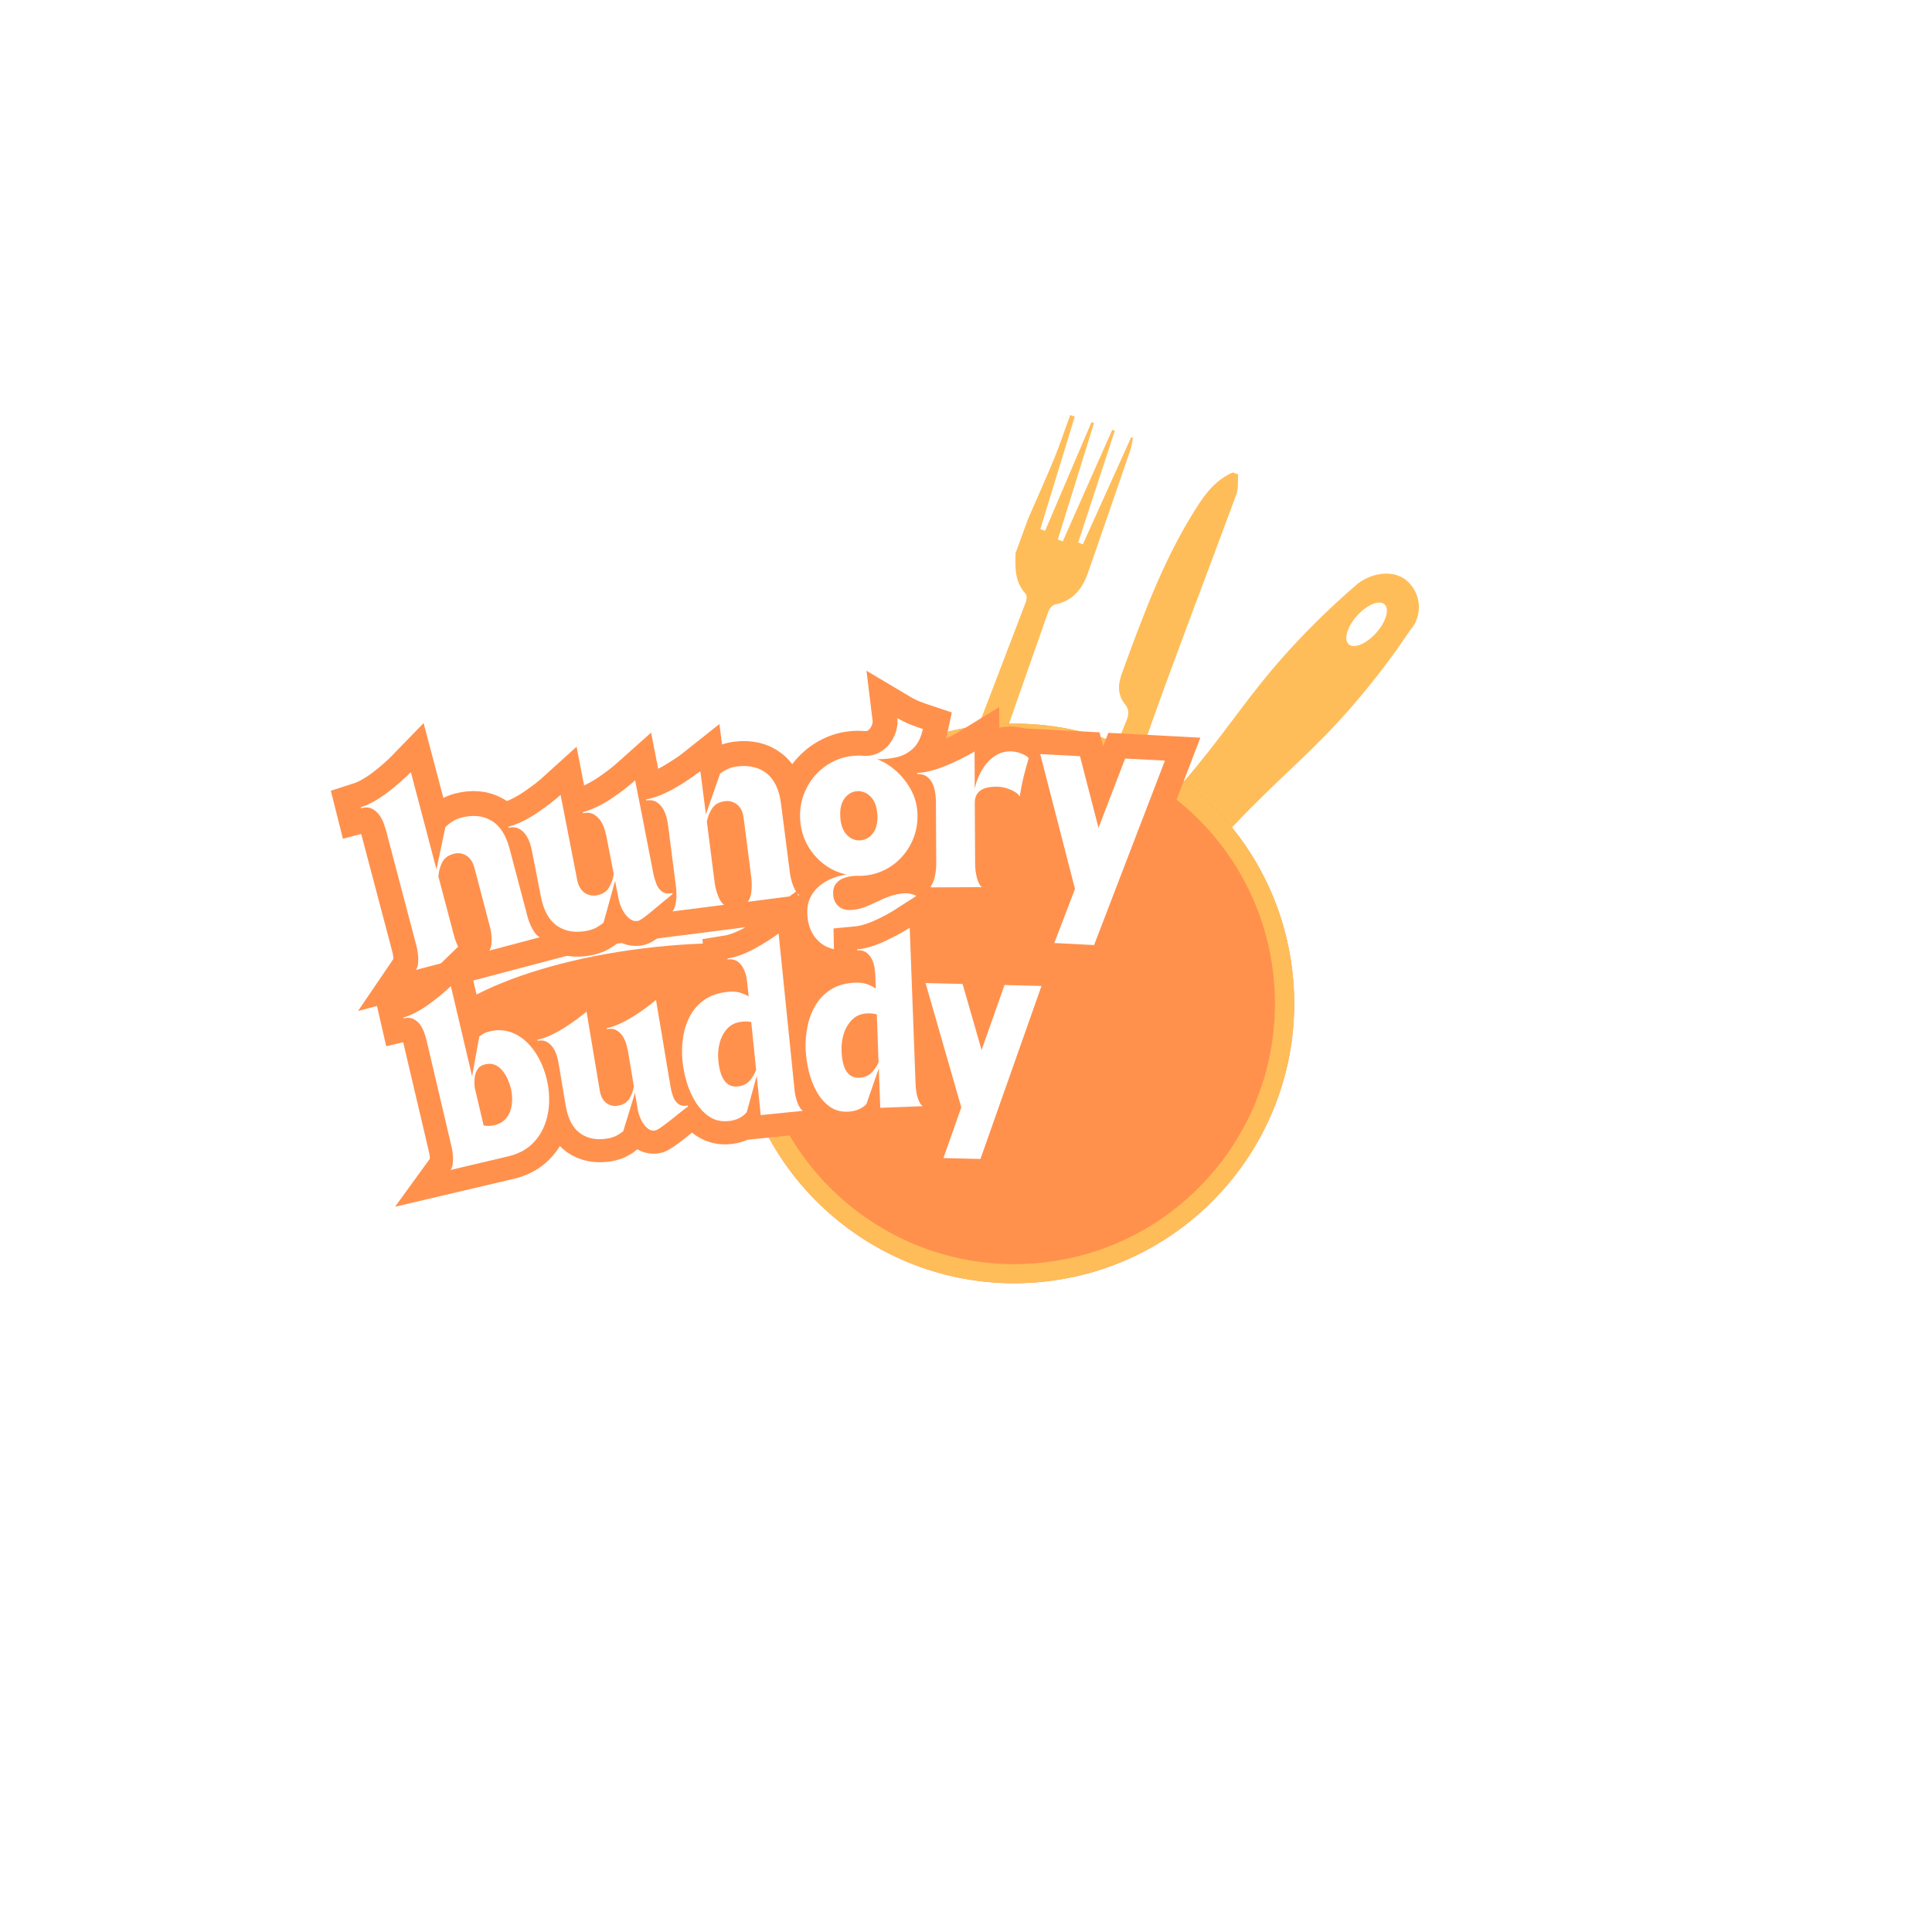 <svg xmlns="http://www.w3.org/2000/svg" xmlns:xlink="http://www.w3.org/1999/xlink" width="500" zoomAndPan="magnify" viewBox="0 0 375 375" height="500" preserveAspectRatio="xMidYMid meet" version="1.0"><defs><g/><clipPath id="78fe4dfaaa"><path d="M 176 80 L 220 80 L 220 181 L 176 181 Z M 176 80 " clip-rule="nonzero"/></clipPath><clipPath id="e9679b8491"><path d="M 207.051 79.93 L 242.277 92.793 L 206.77 190.012 L 171.543 177.148 Z M 207.051 79.93 " clip-rule="nonzero"/></clipPath><clipPath id="96229ff7a4"><path d="M 207.051 79.93 L 242.277 92.793 L 206.77 190.012 L 171.543 177.148 Z M 207.051 79.93 " clip-rule="nonzero"/></clipPath><clipPath id="b613b82b6c"><path d="M 201 91 L 241 91 L 241 190 L 201 190 Z M 201 91 " clip-rule="nonzero"/></clipPath><clipPath id="0af1c07b98"><path d="M 207.051 79.93 L 242.277 92.793 L 206.77 190.012 L 171.543 177.148 Z M 207.051 79.93 " clip-rule="nonzero"/></clipPath><clipPath id="5590698aac"><path d="M 207.051 79.93 L 242.277 92.793 L 206.77 190.012 L 171.543 177.148 Z M 207.051 79.93 " clip-rule="nonzero"/></clipPath><clipPath id="92324cab3d"><path d="M 151 111 L 276 111 L 276 241 L 151 241 Z M 151 111 " clip-rule="nonzero"/></clipPath><clipPath id="d74ee98a71"><path d="M 199.504 259 L 132.988 199.492 L 238.504 81.555 L 305.02 141.062 Z M 199.504 259 " clip-rule="nonzero"/></clipPath><clipPath id="c630520698"><path d="M 199.504 259 L 132.988 199.492 L 238.504 81.555 L 305.02 141.062 Z M 199.504 259 " clip-rule="nonzero"/></clipPath><clipPath id="f98caabb9c"><path d="M 142 140 L 252 140 L 252 250 L 142 250 Z M 142 140 " clip-rule="nonzero"/></clipPath><clipPath id="2231d66d26"><path d="M 245.109 134.988 L 256.676 242.984 L 148.676 254.551 L 137.113 146.551 Z M 245.109 134.988 " clip-rule="nonzero"/></clipPath><clipPath id="3de36376b7"><path d="M 250.895 188.984 C 247.699 159.164 220.934 137.574 191.113 140.77 C 161.289 143.961 139.699 170.727 142.895 200.551 C 146.086 230.375 172.852 251.961 202.676 248.766 C 232.5 245.574 254.086 218.809 250.895 188.984 Z M 250.895 188.984 " clip-rule="nonzero"/></clipPath><clipPath id="4305b525c3"><path d="M 142 140 L 252 140 L 252 250 L 142 250 Z M 142 140 " clip-rule="nonzero"/></clipPath><clipPath id="2b673a7797"><path d="M 245.109 134.988 L 256.688 243.117 L 148.559 254.699 L 136.98 146.566 Z M 245.109 134.988 " clip-rule="nonzero"/></clipPath><clipPath id="ac5582d3ee"><path d="M 245.109 134.988 L 256.676 242.98 L 148.684 254.543 L 137.117 146.551 Z M 245.109 134.988 " clip-rule="nonzero"/></clipPath><clipPath id="06ecdac92a"><path d="M 250.895 188.984 C 247.699 159.16 220.938 137.574 191.113 140.77 C 161.293 143.961 139.707 170.727 142.902 200.547 C 146.094 230.367 172.855 251.953 202.68 248.762 C 232.5 245.566 254.086 218.805 250.895 188.984 Z M 250.895 188.984 " clip-rule="nonzero"/></clipPath><clipPath id="e81780448d"><path d="M 81 183 L 177 183 L 177 218 L 81 218 Z M 81 183 " clip-rule="nonzero"/></clipPath><clipPath id="562a4816cb"><path d="M 174.309 178.766 L 177.828 211.609 L 83.27 221.734 L 79.754 188.891 Z M 174.309 178.766 " clip-rule="nonzero"/></clipPath><clipPath id="2a60d2a2f2"><path d="M 176.066 195.188 C 175.098 186.117 153.16 181.031 127.07 183.824 C 100.98 186.617 80.621 196.234 81.59 205.305 C 82.562 214.375 104.5 219.461 130.586 216.668 C 156.676 213.875 177.039 204.258 176.066 195.188 Z M 176.066 195.188 " clip-rule="nonzero"/></clipPath></defs><rect x="-37.5" width="450" fill="#ffffff" y="-37.5" height="450" fill-opacity="1"/><rect x="-37.5" width="450" fill="#ffffff" y="-37.5" height="450" fill-opacity="1"/><g clip-path="url(#78fe4dfaaa)"><g clip-path="url(#e9679b8491)"><g clip-path="url(#96229ff7a4)"><path fill="#ffbd59" d="M 199.555 100.684 C 201.25 96.789 203.008 92.922 204.621 88.992 C 205.758 86.227 206.695 83.375 207.723 80.562 C 208.02 80.66 208.32 80.762 208.617 80.863 C 206.391 88.137 204.16 95.414 201.93 102.688 C 202.238 102.805 202.543 102.918 202.852 103.031 C 205.852 96.004 208.852 88.977 211.855 81.949 C 212.02 82 212.188 82.051 212.355 82.102 C 210.012 89.641 207.664 97.18 205.32 104.723 C 205.641 104.844 205.957 104.965 206.277 105.086 C 209.48 97.863 212.688 90.641 215.891 83.418 C 216.055 83.477 216.223 83.539 216.387 83.598 C 214.016 90.832 211.648 98.062 209.277 105.293 C 209.578 105.418 209.875 105.539 210.176 105.66 C 213.301 98.734 216.426 91.805 219.555 84.879 C 219.668 84.906 219.785 84.93 219.902 84.957 C 219.832 85.395 219.781 85.836 219.684 86.27 C 219.586 86.715 219.465 87.164 219.316 87.598 C 216.605 95.473 213.918 103.359 211.16 111.219 C 210.09 114.277 208.27 116.621 204.824 117.32 C 204.293 117.426 203.676 118.141 203.48 118.703 C 199.227 130.77 195 142.84 190.836 154.938 C 188.508 161.699 186.363 168.52 184.012 175.273 C 183.234 177.52 182.043 179.598 179.352 180.113 C 178.859 179.93 178.363 179.75 177.871 179.57 C 176.156 177.367 176.617 174.957 177.484 172.688 C 180.176 165.637 183.043 158.656 185.77 151.625 C 190.25 140.059 194.676 128.477 199.094 116.891 C 199.281 116.406 199.375 115.57 199.105 115.281 C 196.934 112.984 197.027 110.176 197.121 107.344 C 197.934 105.125 198.742 102.902 199.555 100.684 Z M 199.555 100.684 " fill-opacity="1" fill-rule="evenodd"/></g></g></g><g clip-path="url(#b613b82b6c)"><g clip-path="url(#0af1c07b98)"><g clip-path="url(#5590698aac)"><path fill="#ffbd59" d="M 240.316 92.078 C 240.223 93.359 240.422 94.742 240 95.898 C 234.586 110.609 228.918 125.227 223.656 139.988 C 218.535 154.352 213.805 168.855 208.902 183.297 C 208.035 185.848 207.02 188.273 204.098 189.133 C 203.531 188.926 202.965 188.719 202.398 188.512 C 200.352 186.234 201.109 183.711 202.016 181.367 C 205.152 173.277 208.434 165.242 211.664 157.188 C 213.973 151.426 216.262 145.656 218.625 139.922 C 219.109 138.75 219.203 137.742 218.398 136.738 C 216.828 134.797 216.977 132.828 217.816 130.535 C 221.637 120.121 225.434 109.699 231.219 100.172 C 233.273 96.793 235.402 93.379 239.293 91.703 C 239.637 91.828 239.977 91.953 240.316 92.078 Z M 240.316 92.078 " fill-opacity="1" fill-rule="evenodd"/></g></g></g><g clip-path="url(#92324cab3d)"><g clip-path="url(#d74ee98a71)"><g clip-path="url(#c630520698)"><path fill="#ffbd59" d="M 153.957 181.848 C 152.102 187.281 151.32 192.961 151.641 198.719 C 151.961 204.48 153.367 210.035 155.812 215.23 C 158.352 220.605 161.902 225.359 166.371 229.359 C 170.84 233.355 175.961 236.359 181.586 238.285 C 187.016 240.141 192.695 240.926 198.453 240.605 C 204.215 240.285 209.77 238.875 214.965 236.43 C 220.355 233.895 225.105 230.348 229.109 225.871 C 233.113 221.395 236.113 216.285 238.035 210.66 C 239.891 205.227 240.676 199.547 240.355 193.789 C 240.035 188.031 238.629 182.473 236.18 177.277 C 234.836 174.426 233.203 171.746 231.301 169.27 C 236.824 162.863 241.723 157.82 245.527 154.102 C 251.965 147.801 257.312 143.305 264.367 134.82 C 268.547 129.801 271.66 125.387 273.668 122.395 C 276.18 119.586 275.941 115.285 273.133 112.773 C 270.82 110.703 266.719 110.867 263.508 113.305 C 260.746 115.68 256.566 119.438 251.859 124.434 C 244.234 132.539 240.66 138.133 234.801 145.574 C 231.754 149.449 227.551 154.512 222.082 160.293 C 218.508 157.688 214.594 155.66 210.395 154.223 C 204.961 152.367 199.285 151.586 193.523 151.902 C 187.766 152.223 182.207 153.633 177.016 156.078 C 171.637 158.613 166.883 162.168 162.887 166.637 C 158.887 171.105 155.891 176.215 153.957 181.848 Z M 238.656 189.801 C 238.598 189.406 238.535 189.023 238.461 188.629 C 238.543 189.016 238.605 189.41 238.656 189.801 Z M 233.73 175.281 C 233.582 175.012 233.434 174.746 233.27 174.48 C 233.426 174.738 233.59 175.004 233.73 175.281 Z M 268.73 117.293 C 269.754 118.211 269.039 120.691 267.117 122.84 C 265.195 124.984 262.809 125.973 261.785 125.059 C 260.762 124.141 261.477 121.66 263.398 119.512 C 265.32 117.383 267.707 116.379 268.73 117.293 Z M 268.73 117.293 " fill-opacity="1" fill-rule="nonzero"/></g></g></g><g clip-path="url(#f98caabb9c)"><g clip-path="url(#2231d66d26)"><g clip-path="url(#3de36376b7)"><path fill="#ff914d" d="M 245.109 134.988 L 256.676 242.984 L 148.676 254.551 L 137.113 146.551 Z M 245.109 134.988 " fill-opacity="1" fill-rule="nonzero"/></g></g></g><g clip-path="url(#4305b525c3)"><g clip-path="url(#2b673a7797)"><g clip-path="url(#ac5582d3ee)"><g clip-path="url(#06ecdac92a)"><path stroke-linecap="butt" transform="matrix(0.08, 0.746, -0.746, 0.08, 245.111, 134.987)" fill="none" stroke-linejoin="miter" d="M 72.409 -0.002 C 32.415 0 -0.001 32.415 0.001 72.408 C -0.001 112.396 32.419 144.813 72.407 144.81 C 112.394 144.813 144.811 112.397 144.814 72.405 C 144.811 32.417 112.396 -0 72.409 -0.002 Z M 72.409 -0.002 " stroke="#ffbd59" stroke-width="10" stroke-opacity="1" stroke-miterlimit="4"/></g></g></g></g><g clip-path="url(#e81780448d)"><g clip-path="url(#562a4816cb)"><g clip-path="url(#2a60d2a2f2)"><path fill="#ff914d" d="M 174.309 178.766 L 177.828 211.609 L 83.398 221.723 L 79.883 188.875 Z M 174.309 178.766 " fill-opacity="1" fill-rule="nonzero"/></g></g></g><path stroke-linecap="butt" transform="matrix(1.068, -0.282, 0.282, 1.068, 71.18, 155.366)" fill="none" stroke-linejoin="miter" d="M -1.334 0.899 C -0.511 0.857 0.373 0.706 1.318 0.451 C 2.262 0.2 3.195 -0.121 4.116 -0.507 C 5.039 -0.9 5.905 -1.3 6.713 -1.712 C 7.527 -2.123 8.21 -2.494 8.762 -2.828 L 8.763 14.832 L 12.166 8.036 C 12.611 7.791 13.082 7.587 13.58 7.418 C 14.081 7.251 14.642 7.164 15.267 7.165 C 17.377 7.166 19.042 7.785 20.262 9.021 C 21.488 10.252 22.101 12.125 22.1 14.637 L 22.102 26.833 C 22.1 27.659 22.198 28.479 22.394 29.291 C 22.593 30.1 22.886 30.668 23.262 31.001 L 14.102 31 C 14.475 30.667 14.763 30.103 14.965 29.308 C 15.166 28.506 15.264 27.69 15.266 26.868 L 15.265 16.303 C 15.265 15.235 14.985 14.412 14.426 13.84 C 13.874 13.259 13.186 12.968 12.367 12.967 C 11.321 12.969 10.52 13.303 9.96 13.97 C 9.407 14.636 9.009 15.357 8.763 16.134 L 8.762 26.833 C 8.764 27.657 8.866 28.477 9.064 29.29 C 9.264 30.1 9.556 30.671 9.936 31.001 L 0.765 31.001 C 1.145 30.67 1.433 30.106 1.636 29.308 C 1.837 28.505 1.935 27.69 1.937 26.867 L 1.936 5.84 C 1.936 5.591 1.912 5.212 1.864 4.702 C 1.82 4.189 1.696 3.659 1.499 3.106 C 1.295 2.548 0.975 2.069 0.528 1.672 C 0.089 1.271 -0.531 1.071 -1.336 1.071 Z M -1.334 0.899 " stroke="#ff914d" stroke-width="8.75" stroke-opacity="1" stroke-miterlimit="4"/><path stroke-linecap="butt" transform="matrix(1.084, -0.211, 0.211, 1.084, 98.16, 148.297)" fill="none" stroke-linejoin="miter" d="M 1.603 15.832 C 1.604 15.587 1.58 15.211 1.531 14.701 C 1.487 14.192 1.364 13.66 1.165 13.106 C 0.964 12.548 0.64 12.071 0.195 11.674 C -0.246 11.271 -0.866 11.071 -1.669 11.073 L -1.668 10.9 C -0.842 10.859 0.041 10.707 0.984 10.452 C 1.927 10.2 2.862 9.874 3.784 9.485 C 4.707 9.096 5.57 8.695 6.381 8.291 C 7.193 7.877 7.878 7.502 8.43 7.167 L 8.43 22.365 C 8.43 23.435 8.706 24.26 9.259 24.84 C 9.821 25.414 10.51 25.703 11.335 25.702 C 12.376 25.704 13.176 25.37 13.727 24.703 C 14.287 24.034 14.688 23.323 14.932 22.571 L 14.932 15.831 C 14.932 15.589 14.909 15.21 14.867 14.701 C 14.823 14.192 14.7 13.66 14.501 13.106 C 14.3 12.548 13.976 12.071 13.531 11.674 C 13.086 11.274 12.467 11.07 11.67 11.073 L 11.668 10.9 C 12.487 10.858 13.369 10.71 14.313 10.454 C 15.256 10.199 16.19 9.876 17.114 9.484 C 18.036 9.095 18.899 8.697 19.71 8.29 C 20.522 7.875 21.207 7.501 21.766 7.167 L 21.765 14.336 C 21.766 15.849 21.767 17.337 21.766 18.803 C 21.769 20.266 21.766 21.944 21.768 23.832 C 21.766 24.455 21.821 25.078 21.93 25.701 C 22.043 26.321 22.281 26.836 22.647 27.249 C 23.014 27.66 23.597 27.867 24.396 27.868 L 24.394 28.029 C 23.752 28.365 23.071 28.733 22.362 29.136 C 21.651 29.533 20.969 29.908 20.312 30.267 C 19.659 30.618 19.083 30.913 18.577 31.146 C 18.077 31.38 17.727 31.495 17.529 31.496 C 16.974 31.496 16.501 31.263 16.112 30.798 C 15.728 30.331 15.434 29.748 15.233 29.045 C 15.034 28.347 14.933 27.665 14.933 26.998 L 14.931 23.832 L 11.53 30.632 C 11.107 30.878 10.642 31.082 10.131 31.246 C 9.62 31.413 9.056 31.497 8.429 31.497 C 6.321 31.497 4.655 30.88 3.433 29.647 C 2.213 28.419 1.603 26.545 1.602 24.035 Z M 1.603 15.832 " stroke="#ff914d" stroke-width="8.75" stroke-opacity="1" stroke-miterlimit="4"/><path stroke-linecap="butt" transform="matrix(1.096, -0.14, 0.14, 1.096, 125.327, 143.043)" fill="none" stroke-linejoin="miter" d="M -1.336 11.072 L -1.335 10.901 C -0.51 10.857 0.375 10.71 1.317 10.452 C 2.262 10.199 3.194 9.876 4.118 9.484 C 5.041 9.096 5.904 8.697 6.712 8.291 C 7.528 7.878 8.21 7.502 8.763 7.166 L 8.763 14.83 L 12.166 8.036 C 12.611 7.794 13.083 7.587 13.582 7.419 C 14.081 7.251 14.641 7.166 15.264 7.167 C 17.375 7.166 19.042 7.785 20.26 9.021 C 21.489 10.255 22.102 12.126 22.102 14.635 L 22.1 26.833 C 22.102 27.657 22.2 28.478 22.395 29.291 C 22.595 30.101 22.886 30.669 23.264 30.999 L 14.103 31.001 C 14.477 30.671 14.763 30.105 14.965 29.307 C 15.163 28.506 15.264 27.691 15.266 26.865 L 15.266 16.303 C 15.266 15.237 14.987 14.414 14.426 13.839 C 13.872 13.259 13.186 12.968 12.37 12.967 C 11.322 12.968 10.52 13.301 9.961 13.967 C 9.408 14.638 9.01 15.357 8.764 16.135 L 8.765 26.836 C 8.763 27.659 8.865 28.477 9.064 29.291 C 9.267 30.101 9.554 30.669 9.936 30.999 L 0.765 30.999 C 1.145 30.67 1.435 30.105 1.637 29.307 C 1.835 28.505 1.936 27.691 1.938 26.868 L 1.937 15.832 C 1.936 15.59 1.913 15.212 1.865 14.7 C 1.819 14.192 1.698 13.659 1.498 13.106 C 1.295 12.546 0.975 12.07 0.53 11.674 C 0.089 11.272 -0.53 11.072 -1.336 11.072 Z M -1.336 11.072 " stroke="#ff914d" stroke-width="8.75" stroke-opacity="1" stroke-miterlimit="4"/><path stroke-linecap="butt" transform="matrix(1.103, -0.069, 0.069, 1.103, 152.973, 139.573)" fill="none" stroke-linejoin="miter" d="M 8.494 27.9 C 7.051 27.477 5.763 26.772 4.632 25.783 C 3.496 24.797 2.607 23.615 1.961 22.235 C 1.321 20.859 1.001 19.368 1.002 17.771 C 1.002 16.304 1.266 14.935 1.8 13.658 C 2.33 12.381 3.075 11.251 4.029 10.274 C 4.987 9.292 6.091 8.529 7.333 7.988 C 8.572 7.439 9.908 7.165 11.335 7.166 C 11.601 7.165 11.862 7.178 12.115 7.209 C 12.373 7.228 12.622 7.262 12.864 7.305 C 13.886 7.391 14.795 7.253 15.59 6.889 C 16.392 6.521 17.066 6.008 17.61 5.351 C 18.158 4.695 18.565 3.984 18.829 3.221 C 19.097 2.455 19.206 1.728 19.165 1.038 C 19.851 1.507 20.569 1.917 21.312 2.275 C 22.058 2.627 22.789 2.95 23.501 3.235 C 23.076 4.75 22.421 5.867 21.532 6.587 C 20.64 7.31 19.634 7.753 18.511 7.923 C 17.389 8.086 16.264 8.111 15.137 8.005 C 16.356 8.556 17.455 9.341 18.432 10.356 C 19.407 11.363 20.182 12.503 20.757 13.772 C 21.34 15.038 21.628 16.371 21.628 17.77 C 21.63 19.212 21.363 20.574 20.832 21.855 C 20.299 23.128 19.562 24.251 18.618 25.222 C 17.676 26.187 16.579 26.943 15.33 27.485 C 14.088 28.026 12.756 28.3 11.335 28.299 C 11.134 28.297 10.939 28.292 10.748 28.283 C 10.558 28.271 10.364 28.256 10.163 28.232 C 9.431 28.211 8.743 28.292 8.097 28.471 C 7.456 28.643 6.94 28.957 6.55 29.415 C 6.16 29.868 5.964 30.497 5.963 31.301 C 5.963 32.148 6.231 32.835 6.761 33.368 C 7.298 33.901 8.011 34.166 8.9 34.165 C 9.765 34.166 10.573 34.047 11.328 33.815 C 12.087 33.583 12.837 33.308 13.58 32.993 C 14.325 32.686 15.094 32.412 15.891 32.179 C 16.696 31.946 17.55 31.83 18.464 31.831 C 19.375 31.831 20.196 32.124 20.928 32.709 C 21.663 33.301 22.106 34.019 22.262 34.865 L 21.035 40.796 C 20.742 40.151 20.296 39.645 19.692 39.277 C 19.095 38.913 18.372 38.74 17.528 38.762 C 16.623 38.786 15.779 38.917 14.998 39.162 C 14.221 39.411 13.466 39.689 12.734 40.001 C 12.003 40.309 11.245 40.58 10.465 40.814 C 9.689 41.045 8.835 41.165 7.9 41.163 C 5.742 41.165 4.083 40.554 2.931 39.333 C 1.775 38.112 1.195 36.521 1.194 34.565 C 1.198 33.385 1.431 32.387 1.897 31.562 C 2.364 30.742 2.969 30.071 3.71 29.551 C 4.459 29.031 5.256 28.642 6.094 28.387 C 6.943 28.129 7.743 27.966 8.494 27.9 Z M 11.304 13.4 C 10.414 13.4 9.65 13.777 9.018 14.538 C 8.382 15.292 8.063 16.359 8.065 17.738 C 8.063 19.116 8.382 20.181 9.015 20.933 C 9.651 21.688 10.414 22.066 11.303 22.065 C 12.21 22.066 12.985 21.69 13.631 20.933 C 14.274 20.18 14.6 19.113 14.598 17.735 C 14.6 16.36 14.274 15.291 13.63 14.538 C 12.984 13.778 12.207 13.4 11.304 13.4 Z M 11.304 13.4 " stroke="#ff914d" stroke-width="8.75" stroke-opacity="1" stroke-miterlimit="4"/><path stroke-linecap="butt" transform="matrix(1.105, -0.005, 0.005, 1.105, 179.439, 137.995)" fill="none" stroke-linejoin="miter" d="M -1.336 10.903 C -0.508 10.857 0.373 10.709 1.318 10.452 C 2.263 10.198 3.195 9.877 4.116 9.485 C 5.041 9.094 5.905 8.695 6.713 8.288 C 7.528 7.878 8.209 7.503 8.762 7.166 L 8.764 13.701 C 8.923 12.969 9.17 12.221 9.513 11.455 C 9.86 10.683 10.294 9.977 10.813 9.34 C 11.336 8.692 11.95 8.171 12.663 7.768 C 13.379 7.368 14.169 7.167 15.028 7.167 C 15.696 7.167 16.346 7.297 16.981 7.558 C 17.616 7.812 18.047 8.083 18.268 8.371 C 17.952 9.391 17.653 10.489 17.365 11.665 C 17.077 12.845 16.845 13.989 16.667 15.099 C 16.4 14.634 15.854 14.229 15.028 13.889 C 14.21 13.539 13.365 13.365 12.499 13.368 C 10.01 13.367 8.764 14.312 8.763 16.197 L 8.762 26.833 C 8.762 27.66 8.864 28.477 9.066 29.291 C 9.267 30.099 9.554 30.669 9.935 31 L 0.766 30.999 C 1.146 30.669 1.435 30.104 1.637 29.306 C 1.835 28.505 1.938 27.692 1.938 26.868 L 1.937 15.833 C 1.938 15.589 1.911 15.21 1.864 14.701 C 1.821 14.192 1.699 13.661 1.497 13.105 C 1.298 12.549 0.975 12.07 0.528 11.675 C 0.091 11.274 -0.53 11.073 -1.333 11.072 Z M -1.336 10.903 " stroke="#ff914d" stroke-width="8.75" stroke-opacity="1" stroke-miterlimit="4"/><path stroke-linecap="butt" transform="matrix(1.103, 0.058, -0.058, 1.103, 202.355, 137.888)" fill="none" stroke-linejoin="miter" d="M 7.331 31.031 L 0 7.704 L 6.996 7.702 L 10.897 20.105 L 14.931 7.703 L 21.931 7.705 L 11.198 40.699 L 4.198 40.698 Z M 7.331 31.031 " stroke="#ff914d" stroke-width="8.75" stroke-opacity="1" stroke-miterlimit="4"/><g fill="#ffffff" fill-opacity="1"><g transform="translate(79.921, 188.48)"><g><path d="M -9.906 -31.781 C -9.039 -32.051 -8.141 -32.457 -7.203 -33 C -6.266 -33.539 -5.359 -34.148 -4.484 -34.828 C -3.609 -35.504 -2.797 -36.176 -2.047 -36.844 C -1.305 -37.508 -0.68 -38.098 -0.172 -38.609 L 4.797 -19.734 L 6.531 -27.953 C 6.926 -28.336 7.367 -28.691 7.859 -29.016 C 8.348 -29.336 8.926 -29.586 9.594 -29.766 C 11.844 -30.359 13.797 -30.172 15.453 -29.203 C 17.109 -28.234 18.289 -26.406 19 -23.719 L 22.438 -10.688 C 22.664 -9.801 23 -8.953 23.438 -8.141 C 23.883 -7.336 24.359 -6.812 24.859 -6.562 L 15.062 -3.969 C 15.375 -4.438 15.523 -5.125 15.516 -6.031 C 15.504 -6.945 15.379 -7.844 15.141 -8.719 L 12.172 -20.016 C 11.867 -21.16 11.336 -21.961 10.578 -22.422 C 9.828 -22.879 9.008 -22.988 8.125 -22.75 C 7.02 -22.457 6.266 -21.875 5.859 -21 C 5.453 -20.133 5.223 -19.25 5.172 -18.344 L 8.188 -6.922 C 8.414 -6.035 8.75 -5.188 9.188 -4.375 C 9.633 -3.57 10.109 -3.047 10.609 -2.797 L 0.812 -0.219 C 1.125 -0.676 1.273 -1.359 1.266 -2.266 C 1.254 -3.18 1.129 -4.078 0.891 -4.953 L -5.031 -27.438 C -5.102 -27.688 -5.234 -28.078 -5.422 -28.609 C -5.609 -29.148 -5.891 -29.691 -6.266 -30.234 C -6.641 -30.773 -7.117 -31.195 -7.703 -31.5 C -8.285 -31.801 -9.004 -31.836 -9.859 -31.609 Z M -9.906 -31.781 "/></g></g></g><g fill="#ffffff" fill-opacity="1"><g transform="translate(104.716, 181.911)"><g><path d="M -1.469 -16.781 C -1.52 -17.051 -1.625 -17.457 -1.781 -18 C -1.938 -18.551 -2.18 -19.102 -2.516 -19.656 C -2.859 -20.219 -3.312 -20.664 -3.875 -21 C -4.438 -21.344 -5.156 -21.426 -6.031 -21.25 L -6.062 -21.438 C -5.176 -21.664 -4.242 -22.02 -3.266 -22.5 C -2.297 -22.977 -1.352 -23.523 -0.438 -24.141 C 0.469 -24.754 1.316 -25.367 2.109 -25.984 C 2.898 -26.598 3.562 -27.145 4.094 -27.625 L 7.312 -11.141 C 7.539 -9.984 8.016 -9.148 8.734 -8.641 C 9.461 -8.141 10.27 -7.973 11.156 -8.141 C 12.289 -8.367 13.086 -8.898 13.547 -9.734 C 14.016 -10.566 14.301 -11.422 14.406 -12.297 L 12.984 -19.594 C 12.93 -19.863 12.828 -20.27 12.672 -20.812 C 12.523 -21.363 12.281 -21.914 11.938 -22.469 C 11.594 -23.031 11.141 -23.477 10.578 -23.812 C 10.016 -24.156 9.301 -24.242 8.438 -24.078 L 8.406 -24.266 C 9.281 -24.492 10.203 -24.844 11.172 -25.312 C 12.148 -25.789 13.098 -26.336 14.016 -26.953 C 14.93 -27.566 15.785 -28.18 16.578 -28.797 C 17.367 -29.41 18.031 -29.961 18.562 -30.453 L 20.094 -22.672 C 20.406 -21.035 20.719 -19.422 21.031 -17.828 C 21.344 -16.242 21.695 -14.43 22.094 -12.391 C 22.227 -11.711 22.422 -11.047 22.672 -10.391 C 22.922 -9.734 23.285 -9.223 23.766 -8.859 C 24.254 -8.492 24.93 -8.395 25.797 -8.562 L 25.828 -8.375 C 25.203 -7.875 24.547 -7.332 23.859 -6.75 C 23.172 -6.164 22.508 -5.613 21.875 -5.094 C 21.238 -4.57 20.676 -4.129 20.188 -3.766 C 19.695 -3.41 19.344 -3.211 19.125 -3.172 C 18.52 -3.055 17.957 -3.207 17.438 -3.625 C 16.914 -4.051 16.469 -4.617 16.094 -5.328 C 15.727 -6.047 15.477 -6.77 15.344 -7.5 L 14.672 -10.938 L 12.438 -2.844 C 12.031 -2.488 11.566 -2.164 11.047 -1.875 C 10.523 -1.594 9.926 -1.383 9.25 -1.25 C 6.957 -0.801 5.02 -1.113 3.438 -2.188 C 1.852 -3.27 0.797 -5.176 0.266 -7.906 Z M -1.469 -16.781 "/></g></g></g><g fill="#ffffff" fill-opacity="1"><g transform="translate(129.67, 177.014)"><g><path d="M -4.25 -21.656 L -4.266 -21.844 C -3.379 -22 -2.438 -22.281 -1.438 -22.688 C -0.445 -23.102 0.523 -23.586 1.484 -24.141 C 2.453 -24.703 3.348 -25.266 4.172 -25.828 C 5.004 -26.398 5.703 -26.906 6.266 -27.344 L 7.344 -18.953 L 10.109 -26.875 C 10.566 -27.207 11.055 -27.5 11.578 -27.75 C 12.109 -28 12.711 -28.164 13.391 -28.25 C 15.691 -28.539 17.598 -28.098 19.109 -26.922 C 20.629 -25.742 21.566 -23.781 21.922 -21.031 L 23.641 -7.672 C 23.754 -6.754 23.977 -5.867 24.312 -5.016 C 24.645 -4.16 25.039 -3.578 25.5 -3.266 L 15.453 -1.969 C 15.828 -2.395 16.066 -3.055 16.172 -3.953 C 16.273 -4.859 16.27 -5.766 16.156 -6.672 L 14.672 -18.25 C 14.523 -19.426 14.102 -20.289 13.406 -20.844 C 12.719 -21.395 11.922 -21.613 11.016 -21.5 C 9.879 -21.352 9.051 -20.875 8.531 -20.062 C 8.02 -19.258 7.688 -18.414 7.531 -17.531 L 9.031 -5.812 C 9.145 -4.895 9.367 -4.004 9.703 -3.141 C 10.035 -2.285 10.426 -1.703 10.875 -1.391 L 0.844 -0.109 C 1.207 -0.523 1.441 -1.18 1.547 -2.078 C 1.66 -2.984 1.66 -3.891 1.547 -4.797 L 0 -16.875 C -0.031 -17.145 -0.109 -17.555 -0.234 -18.109 C -0.359 -18.672 -0.566 -19.242 -0.859 -19.828 C -1.16 -20.41 -1.582 -20.891 -2.125 -21.266 C -2.664 -21.641 -3.375 -21.77 -4.25 -21.656 Z M -4.25 -21.656 "/></g></g></g><g fill="#ffffff" fill-opacity="1"><g transform="translate(155.127, 173.754)"><g><path d="M 9.156 -4.016 C 7.531 -4.367 6.055 -5.051 4.734 -6.062 C 3.422 -7.082 2.363 -8.328 1.562 -9.797 C 0.758 -11.266 0.301 -12.883 0.188 -14.656 C 0.082 -16.27 0.281 -17.801 0.781 -19.25 C 1.281 -20.695 2.02 -21.992 3 -23.141 C 3.988 -24.285 5.148 -25.203 6.484 -25.891 C 7.828 -26.578 9.273 -26.969 10.828 -27.062 C 11.129 -27.082 11.422 -27.094 11.703 -27.094 C 11.984 -27.094 12.266 -27.07 12.547 -27.031 C 13.672 -27 14.66 -27.211 15.516 -27.672 C 16.379 -28.141 17.086 -28.75 17.641 -29.5 C 18.191 -30.258 18.586 -31.07 18.828 -31.938 C 19.066 -32.812 19.141 -33.625 19.047 -34.375 C 19.836 -33.906 20.656 -33.5 21.5 -33.156 C 22.352 -32.82 23.188 -32.52 24 -32.25 C 23.633 -30.551 22.984 -29.273 22.047 -28.422 C 21.109 -27.566 20.023 -27.008 18.797 -26.75 C 17.578 -26.488 16.344 -26.375 15.094 -26.406 C 16.477 -25.875 17.742 -25.082 18.891 -24.031 C 20.035 -22.988 20.973 -21.789 21.703 -20.438 C 22.43 -19.082 22.844 -17.633 22.938 -16.094 C 23.039 -14.5 22.844 -12.977 22.344 -11.531 C 21.844 -10.082 21.102 -8.789 20.125 -7.656 C 19.156 -6.52 18 -5.613 16.656 -4.938 C 15.32 -4.258 13.867 -3.867 12.297 -3.766 C 12.078 -3.754 11.863 -3.75 11.656 -3.75 C 11.457 -3.75 11.25 -3.754 11.031 -3.766 C 10.219 -3.734 9.457 -3.598 8.75 -3.359 C 8.051 -3.117 7.504 -2.734 7.109 -2.203 C 6.711 -1.68 6.539 -0.977 6.594 -0.094 C 6.656 0.844 7 1.586 7.625 2.141 C 8.25 2.691 9.051 2.938 10.031 2.875 C 10.988 2.82 11.875 2.641 12.688 2.328 C 13.508 2.016 14.316 1.66 15.109 1.266 C 15.91 0.867 16.742 0.516 17.609 0.203 C 18.484 -0.109 19.422 -0.297 20.422 -0.359 C 21.422 -0.422 22.348 -0.156 23.203 0.438 C 24.055 1.039 24.594 1.797 24.812 2.703 L 23.875 9.344 C 23.508 8.656 22.977 8.129 22.281 7.766 C 21.594 7.398 20.797 7.258 19.891 7.344 C 18.879 7.438 17.953 7.645 17.109 7.969 C 16.266 8.289 15.445 8.645 14.656 9.031 C 13.875 9.426 13.062 9.781 12.219 10.094 C 11.383 10.414 10.453 10.609 9.422 10.672 C 7.035 10.816 5.164 10.254 3.812 8.984 C 2.457 7.723 1.711 6.016 1.578 3.859 C 1.492 2.555 1.68 1.43 2.141 0.484 C 2.598 -0.453 3.219 -1.234 4 -1.859 C 4.781 -2.492 5.629 -2.977 6.547 -3.312 C 7.461 -3.656 8.332 -3.891 9.156 -4.016 Z M 11.234 -20.188 C 10.266 -20.125 9.453 -19.656 8.797 -18.781 C 8.148 -17.906 7.875 -16.707 7.969 -15.188 C 8.062 -13.664 8.484 -12.508 9.234 -11.719 C 9.992 -10.938 10.859 -10.578 11.828 -10.641 C 12.836 -10.703 13.672 -11.172 14.328 -12.047 C 14.984 -12.922 15.266 -14.117 15.172 -15.641 C 15.078 -17.16 14.648 -18.312 13.891 -19.094 C 13.129 -19.883 12.242 -20.25 11.234 -20.188 Z M 11.234 -20.188 "/></g></g></g><g fill="#ffffff" fill-opacity="1"><g transform="translate(179.599, 172.243)"><g><path d="M -1.578 -22.203 C -0.672 -22.254 0.301 -22.422 1.344 -22.703 C 2.383 -22.992 3.414 -23.359 4.438 -23.797 C 5.457 -24.234 6.41 -24.68 7.297 -25.141 C 8.191 -25.598 8.945 -26.008 9.562 -26.375 L 9.594 -19.156 C 9.758 -19.969 10.031 -20.797 10.406 -21.641 C 10.781 -22.492 11.254 -23.273 11.828 -23.984 C 12.41 -24.703 13.094 -25.285 13.875 -25.734 C 14.656 -26.18 15.523 -26.406 16.484 -26.406 C 17.223 -26.406 17.941 -26.266 18.641 -25.984 C 19.336 -25.711 19.816 -25.414 20.078 -25.094 C 19.734 -23.969 19.398 -22.754 19.078 -21.453 C 18.766 -20.148 18.516 -18.879 18.328 -17.641 C 18.035 -18.16 17.43 -18.609 16.516 -18.984 C 15.609 -19.367 14.676 -19.555 13.719 -19.547 C 10.969 -19.535 9.598 -18.488 9.609 -16.406 L 9.672 -4.656 C 9.672 -3.738 9.781 -2.832 10 -1.938 C 10.227 -1.039 10.551 -0.41 10.969 -0.047 L 0.844 0 C 1.258 -0.363 1.578 -0.988 1.797 -1.875 C 2.016 -2.77 2.125 -3.672 2.125 -4.578 L 2.062 -16.766 C 2.062 -17.035 2.031 -17.453 1.969 -18.016 C 1.914 -18.586 1.781 -19.176 1.562 -19.781 C 1.344 -20.395 0.984 -20.922 0.484 -21.359 C -0.004 -21.797 -0.691 -22.016 -1.578 -22.016 Z M -1.578 -22.203 "/></g></g></g><g fill="#ffffff" fill-opacity="1"><g transform="translate(200.563, 172.089)"><g><path d="M 8.094 0.453 L 1.344 -25.719 L 9.062 -25.312 L 12.656 -11.406 L 17.828 -24.859 L 25.547 -24.453 L 11.797 11.344 L 4.078 10.953 Z M 8.094 0.453 "/></g></g></g><path stroke-linecap="butt" transform="matrix(0.999, -0.235, 0.235, 0.999, 79.415, 196.294)" fill="none" stroke-linejoin="miter" d="M -1.335 0.901 C -0.511 0.857 0.376 0.709 1.32 0.454 C 2.263 0.199 3.195 -0.121 4.119 -0.506 C 5.04 -0.899 5.905 -1.298 6.713 -1.71 C 7.526 -2.125 8.212 -2.496 8.763 -2.828 L 8.766 14.7 L 11.831 7.67 C 12.14 7.536 12.45 7.417 12.758 7.321 C 13.076 7.216 13.463 7.167 13.932 7.167 C 15.332 7.168 16.556 7.483 17.607 8.118 C 18.666 8.754 19.552 9.612 20.26 10.689 C 20.973 11.764 21.509 12.977 21.866 14.336 C 22.224 15.691 22.4 17.102 22.4 18.564 C 22.403 20.082 22.189 21.573 21.768 23.049 C 21.342 24.525 20.699 25.864 19.828 27.071 C 18.964 28.268 17.871 29.223 16.558 29.935 C 15.253 30.644 13.699 31.002 11.896 31.001 L 0.764 30.998 C 1.146 30.67 1.435 30.104 1.635 29.306 C 1.835 28.505 1.936 27.692 1.935 26.866 L 1.938 5.84 C 1.938 5.59 1.913 5.212 1.862 4.7 C 1.821 4.19 1.696 3.66 1.498 3.105 C 1.297 2.545 0.975 2.07 0.529 1.672 C 0.091 1.272 -0.53 1.071 -1.336 1.069 Z M 8.765 16.933 L 8.763 24.237 C 9.03 24.367 9.329 24.476 9.659 24.554 C 9.996 24.633 10.363 24.668 10.766 24.669 C 11.763 24.669 12.607 24.391 13.295 23.841 C 13.986 23.28 14.504 22.541 14.859 21.616 C 15.216 20.695 15.394 19.689 15.396 18.598 C 15.396 18.066 15.337 17.486 15.223 16.856 C 15.115 16.221 14.924 15.617 14.649 15.044 C 14.371 14.462 13.994 13.986 13.517 13.62 C 13.037 13.249 12.435 13.064 11.7 13.064 C 11.035 13.067 10.506 13.252 10.115 13.618 C 9.724 13.987 9.435 14.416 9.245 14.907 C 9.061 15.391 8.932 15.838 8.861 16.24 C 8.796 16.635 8.765 16.866 8.765 16.933 Z M 8.765 16.933 " stroke="#ff914d" stroke-width="8.75" stroke-opacity="1" stroke-miterlimit="4"/><path stroke-linecap="butt" transform="matrix(1.012, -0.17, 0.17, 1.012, 104.094, 190.527)" fill="none" stroke-linejoin="miter" d="M 1.604 15.833 C 1.602 15.589 1.577 15.211 1.531 14.701 C 1.485 14.192 1.363 13.658 1.162 13.107 C 0.962 12.548 0.641 12.07 0.194 11.675 C -0.244 11.273 -0.867 11.072 -1.67 11.072 L -1.668 10.903 C -0.843 10.86 0.04 10.707 0.986 10.453 C 1.928 10.198 2.862 9.876 3.784 9.486 C 4.707 9.093 5.573 8.698 6.379 8.289 C 7.193 7.878 7.877 7.502 8.431 7.167 L 8.431 22.367 C 8.43 23.436 8.708 24.259 9.259 24.841 C 9.819 25.414 10.512 25.704 11.334 25.703 C 12.376 25.704 13.173 25.367 13.729 24.704 C 14.285 24.033 14.686 23.324 14.932 22.571 L 14.932 15.831 C 14.931 15.588 14.909 15.21 14.867 14.701 C 14.822 14.191 14.703 13.658 14.502 13.107 C 14.298 12.548 13.977 12.07 13.534 11.675 C 13.088 11.272 12.466 11.071 11.67 11.072 L 11.668 10.902 C 12.486 10.858 13.368 10.709 14.314 10.455 C 15.256 10.2 16.191 9.874 17.113 9.485 C 18.035 9.095 18.901 8.696 19.707 8.287 C 20.521 7.876 21.209 7.501 21.767 7.166 L 21.769 14.334 C 21.766 15.847 21.766 17.337 21.767 18.804 C 21.769 20.267 21.765 21.942 21.769 23.83 C 21.768 24.455 21.822 25.078 21.93 25.702 C 22.046 26.32 22.283 26.838 22.646 27.25 C 23.014 27.659 23.597 27.865 24.395 27.868 L 24.395 28.03 C 23.748 28.366 23.073 28.735 22.361 29.136 C 21.649 29.534 20.968 29.91 20.31 30.267 C 19.66 30.621 19.082 30.914 18.576 31.145 C 18.078 31.378 17.73 31.497 17.529 31.498 C 16.973 31.498 16.503 31.264 16.111 30.797 C 15.726 30.331 15.434 29.745 15.234 29.048 C 15.032 28.346 14.93 27.665 14.93 26.998 L 14.933 23.833 L 11.529 30.634 C 11.106 30.879 10.639 31.083 10.13 31.244 C 9.619 31.413 9.053 31.496 8.432 31.496 C 6.32 31.497 4.656 30.881 3.434 29.65 C 2.213 28.418 1.604 26.548 1.601 24.035 Z M 1.604 15.833 " stroke="#ff914d" stroke-width="8.75" stroke-opacity="1" stroke-miterlimit="4"/><path stroke-linecap="butt" transform="matrix(1.021, -0.104, 0.104, 1.021, 129.432, 186.324)" fill="none" stroke-linejoin="miter" d="M 8.495 31.497 C 7.186 31.497 6.064 31.13 5.117 30.399 C 4.174 29.667 3.396 28.7 2.784 27.501 C 2.171 26.303 1.719 24.994 1.432 23.572 C 1.145 22.146 1.002 20.731 1 19.33 C 1.001 17.888 1.178 16.452 1.531 15.018 C 1.888 13.585 2.453 12.277 3.229 11.089 C 4.012 9.899 5.027 8.95 6.282 8.24 C 7.541 7.523 9.066 7.166 10.865 7.165 C 11.687 7.165 12.41 7.285 13.029 7.516 C 13.652 7.748 14.206 8.057 14.695 8.436 L 14.696 5.842 C 14.695 5.589 14.672 5.212 14.632 4.703 C 14.589 4.189 14.467 3.66 14.263 3.104 C 14.064 2.548 13.741 2.071 13.296 1.674 C 12.851 1.272 12.232 1.071 11.432 1.07 L 11.434 0.902 C 12.25 0.855 13.134 0.708 14.078 0.452 C 15.027 0.197 15.962 -0.121 16.885 -0.509 C 17.805 -0.897 18.673 -1.299 19.48 -1.71 C 20.295 -2.124 20.979 -2.494 21.53 -2.825 L 21.53 26.899 C 21.53 27.721 21.631 28.531 21.833 29.325 C 22.032 30.111 22.32 30.668 22.695 31.001 L 14.694 31 L 14.695 23.531 L 12.101 30.204 C 11.697 30.599 11.191 30.915 10.578 31.147 C 9.972 31.38 9.275 31.496 8.495 31.497 Z M 7.765 19.932 C 7.765 23.421 8.807 25.165 10.897 25.164 C 11.857 25.166 12.635 24.894 13.229 24.354 C 13.833 23.803 14.32 23.152 14.695 22.398 L 14.697 13.303 C 14.165 13.146 13.577 13.067 12.93 13.066 C 11.797 13.065 10.845 13.4 10.081 14.065 C 9.316 14.733 8.739 15.592 8.349 16.639 C 7.96 17.679 7.763 18.78 7.765 19.932 Z M 7.765 19.932 " stroke="#ff914d" stroke-width="8.75" stroke-opacity="1" stroke-miterlimit="4"/><path stroke-linecap="butt" transform="matrix(1.025, -0.038, 0.038, 1.025, 154.604, 183.8)" fill="none" stroke-linejoin="miter" d="M 8.494 31.495 C 7.187 31.495 6.062 31.129 5.118 30.397 C 4.174 29.665 3.395 28.698 2.784 27.502 C 2.17 26.302 1.72 24.994 1.431 23.57 C 1.145 22.146 1 20.731 0.999 19.333 C 1 17.889 1.175 16.452 1.53 15.018 C 1.888 13.587 2.456 12.275 3.231 11.089 C 4.011 9.899 5.03 8.951 6.283 8.24 C 7.54 7.525 9.066 7.167 10.864 7.166 C 11.687 7.166 12.41 7.284 13.03 7.517 C 13.653 7.75 14.209 8.057 14.694 8.437 L 14.696 5.839 C 14.694 5.591 14.674 5.209 14.632 4.701 C 14.586 4.189 14.465 3.659 14.265 3.106 C 14.065 2.547 13.74 2.07 13.298 1.672 C 12.852 1.271 12.231 1.072 11.431 1.073 L 11.434 0.902 C 12.25 0.856 13.132 0.706 14.079 0.452 C 15.025 0.198 15.963 -0.121 16.884 -0.506 C 17.805 -0.898 18.674 -1.3 19.481 -1.711 C 20.293 -2.123 20.977 -2.497 21.531 -2.827 L 21.53 26.897 C 21.53 27.724 21.633 28.532 21.832 29.324 C 22.035 30.109 22.322 30.668 22.694 31.002 L 14.695 30.999 L 14.697 23.529 L 12.1 30.201 C 11.701 30.598 11.19 30.914 10.579 31.146 C 9.972 31.379 9.275 31.497 8.494 31.495 Z M 7.761 19.933 C 7.764 23.422 8.807 25.164 10.894 25.166 C 11.854 25.164 12.634 24.896 13.23 24.351 C 13.833 23.806 14.322 23.153 14.697 22.398 L 14.695 13.301 C 14.164 13.144 13.576 13.065 12.928 13.067 C 11.797 13.067 10.847 13.401 10.083 14.066 C 9.316 14.734 8.739 15.592 8.349 16.637 C 7.96 17.681 7.762 18.778 7.761 19.933 Z M 7.761 19.933 " stroke="#ff914d" stroke-width="8.75" stroke-opacity="1" stroke-miterlimit="4"/><path stroke-linecap="butt" transform="matrix(1.026, 0.025, -0.025, 1.026, 179.845, 182.917)" fill="none" stroke-linejoin="miter" d="M 7.332 31.032 L -0.001 7.704 L 6.998 7.702 L 10.896 20.103 L 14.933 7.703 L 21.929 7.705 L 11.197 40.699 L 4.198 40.698 Z M 7.332 31.032 " stroke="#ff914d" stroke-width="8.75" stroke-opacity="1" stroke-miterlimit="4"/><g fill="#ffffff" fill-opacity="1"><g transform="translate(86.699, 227.259)"><g><path d="M -8.422 -29.75 C -7.609 -29.977 -6.758 -30.332 -5.875 -30.812 C -4.988 -31.289 -4.129 -31.832 -3.297 -32.438 C -2.473 -33.051 -1.703 -33.656 -0.984 -34.25 C -0.266 -34.852 0.332 -35.391 0.812 -35.859 L 4.938 -18.344 L 6.328 -26.078 C 6.617 -26.285 6.906 -26.473 7.188 -26.641 C 7.477 -26.816 7.859 -26.957 8.328 -27.062 C 9.723 -27.395 11.02 -27.367 12.219 -26.984 C 13.414 -26.609 14.5 -25.961 15.469 -25.047 C 16.438 -24.141 17.254 -23.051 17.922 -21.781 C 18.598 -20.508 19.109 -19.141 19.453 -17.672 C 19.805 -16.172 19.945 -14.633 19.875 -13.062 C 19.801 -11.488 19.473 -10 18.891 -8.594 C 18.305 -7.188 17.441 -5.973 16.297 -4.953 C 15.16 -3.941 13.688 -3.223 11.875 -2.797 L 0.766 -0.172 C 1.066 -0.598 1.223 -1.234 1.234 -2.078 C 1.242 -2.922 1.156 -3.754 0.969 -4.578 L -3.969 -25.594 C -4.031 -25.832 -4.145 -26.203 -4.312 -26.703 C -4.477 -27.203 -4.723 -27.707 -5.047 -28.219 C -5.379 -28.727 -5.816 -29.129 -6.359 -29.422 C -6.898 -29.723 -7.57 -29.781 -8.375 -29.594 Z M 5.453 -16.109 L 7.172 -8.812 C 7.461 -8.75 7.785 -8.719 8.141 -8.719 C 8.492 -8.719 8.867 -8.766 9.266 -8.859 C 10.273 -9.098 11.055 -9.57 11.609 -10.281 C 12.16 -10.988 12.504 -11.844 12.641 -12.844 C 12.773 -13.852 12.719 -14.898 12.469 -15.984 C 12.332 -16.523 12.133 -17.098 11.875 -17.703 C 11.625 -18.316 11.289 -18.879 10.875 -19.391 C 10.469 -19.898 9.984 -20.285 9.422 -20.547 C 8.859 -20.805 8.207 -20.848 7.469 -20.672 C 6.801 -20.516 6.316 -20.203 6.016 -19.734 C 5.711 -19.273 5.523 -18.781 5.453 -18.25 C 5.379 -17.719 5.359 -17.242 5.391 -16.828 C 5.422 -16.41 5.441 -16.172 5.453 -16.109 Z M 5.453 -16.109 "/></g></g></g><g fill="#ffffff" fill-opacity="1"><g transform="translate(109.36, 221.899)"><g><path d="M -0.953 -15.609 C -0.992 -15.859 -1.082 -16.238 -1.219 -16.75 C -1.352 -17.27 -1.566 -17.789 -1.859 -18.312 C -2.16 -18.832 -2.57 -19.258 -3.094 -19.594 C -3.613 -19.926 -4.27 -20.023 -5.062 -19.891 L -5.078 -20.062 C -4.266 -20.238 -3.398 -20.535 -2.484 -20.953 C -1.578 -21.379 -0.691 -21.863 0.172 -22.406 C 1.035 -22.957 1.844 -23.508 2.594 -24.062 C 3.344 -24.625 3.973 -25.117 4.484 -25.547 L 7.062 -10.172 C 7.25 -9.098 7.672 -8.312 8.328 -7.812 C 8.984 -7.32 9.727 -7.145 10.562 -7.281 C 11.613 -7.457 12.367 -7.926 12.828 -8.688 C 13.285 -9.457 13.566 -10.25 13.672 -11.062 L 12.531 -17.875 C 12.488 -18.125 12.398 -18.504 12.266 -19.016 C 12.141 -19.535 11.926 -20.055 11.625 -20.578 C 11.332 -21.098 10.926 -21.523 10.406 -21.859 C 9.883 -22.191 9.219 -22.289 8.406 -22.156 L 8.391 -22.328 C 9.211 -22.504 10.078 -22.801 10.984 -23.219 C 11.898 -23.645 12.789 -24.129 13.656 -24.672 C 14.531 -25.223 15.344 -25.773 16.094 -26.328 C 16.844 -26.891 17.469 -27.383 17.969 -27.812 L 19.188 -20.562 C 19.438 -19.039 19.688 -17.535 19.938 -16.047 C 20.188 -14.566 20.473 -12.867 20.797 -10.953 C 20.898 -10.316 21.062 -9.691 21.281 -9.078 C 21.5 -8.473 21.832 -7.992 22.281 -7.641 C 22.727 -7.285 23.352 -7.176 24.156 -7.312 L 24.188 -7.141 C 23.594 -6.703 22.969 -6.219 22.312 -5.688 C 21.664 -5.164 21.039 -4.664 20.438 -4.188 C 19.832 -3.719 19.297 -3.32 18.828 -3 C 18.359 -2.676 18.02 -2.5 17.812 -2.469 C 17.258 -2.375 16.742 -2.531 16.266 -2.938 C 15.797 -3.344 15.398 -3.879 15.078 -4.547 C 14.754 -5.223 14.535 -5.898 14.422 -6.578 L 13.891 -9.781 L 11.609 -2.328 C 11.223 -2.016 10.785 -1.727 10.297 -1.469 C 9.805 -1.207 9.242 -1.023 8.609 -0.922 C 6.473 -0.555 4.68 -0.895 3.234 -1.938 C 1.797 -2.977 0.863 -4.773 0.438 -7.328 Z M -0.953 -15.609 "/></g></g></g><g fill="#ffffff" fill-opacity="1"><g transform="translate(132.659, 217.971)"><g><path d="M 8.719 -0.375 C 7.383 -0.238 6.195 -0.492 5.156 -1.141 C 4.125 -1.797 3.234 -2.703 2.484 -3.859 C 1.734 -5.016 1.133 -6.305 0.688 -7.734 C 0.25 -9.16 -0.039 -10.586 -0.188 -12.016 C -0.332 -13.484 -0.301 -14.969 -0.094 -16.469 C 0.113 -17.977 0.551 -19.379 1.219 -20.672 C 1.895 -21.961 2.832 -23.035 4.031 -23.891 C 5.238 -24.742 6.766 -25.266 8.609 -25.453 C 9.453 -25.547 10.203 -25.504 10.859 -25.328 C 11.516 -25.148 12.113 -24.895 12.656 -24.562 L 12.375 -27.219 C 12.352 -27.469 12.297 -27.848 12.203 -28.359 C 12.109 -28.879 11.926 -29.41 11.656 -29.953 C 11.395 -30.504 11.02 -30.961 10.531 -31.328 C 10.039 -31.691 9.383 -31.832 8.562 -31.75 L 8.531 -31.922 C 9.375 -32.047 10.266 -32.285 11.203 -32.641 C 12.141 -32.992 13.055 -33.422 13.953 -33.922 C 14.859 -34.422 15.703 -34.922 16.484 -35.422 C 17.266 -35.93 17.926 -36.383 18.469 -36.781 L 21.562 -6.422 C 21.645 -5.578 21.828 -4.766 22.109 -3.984 C 22.391 -3.203 22.742 -2.66 23.172 -2.359 L 15 -1.531 L 14.219 -9.141 L 12.281 -2.094 C 11.906 -1.633 11.414 -1.25 10.812 -0.938 C 10.219 -0.633 9.52 -0.445 8.719 -0.375 Z M 6.766 -12.109 C 7.129 -8.547 8.379 -6.875 10.516 -7.094 C 11.492 -7.188 12.258 -7.539 12.812 -8.156 C 13.363 -8.77 13.797 -9.488 14.109 -10.312 L 13.156 -19.594 C 12.602 -19.707 12 -19.727 11.344 -19.656 C 10.188 -19.539 9.25 -19.102 8.531 -18.344 C 7.82 -17.582 7.32 -16.648 7.031 -15.547 C 6.738 -14.441 6.648 -13.297 6.766 -12.109 Z M 6.766 -12.109 "/></g></g></g><g fill="#ffffff" fill-opacity="1"><g transform="translate(155.795, 215.588)"><g><path d="M 8.734 0.188 C 7.391 0.238 6.219 -0.094 5.219 -0.812 C 4.227 -1.531 3.395 -2.492 2.719 -3.703 C 2.051 -4.91 1.539 -6.234 1.188 -7.672 C 0.844 -9.117 0.641 -10.555 0.578 -11.984 C 0.523 -13.461 0.648 -14.945 0.953 -16.438 C 1.266 -17.926 1.797 -19.297 2.547 -20.547 C 3.305 -21.797 4.312 -22.805 5.562 -23.578 C 6.82 -24.359 8.375 -24.785 10.219 -24.859 C 11.062 -24.891 11.805 -24.797 12.453 -24.578 C 13.098 -24.359 13.68 -24.066 14.203 -23.703 L 14.094 -26.375 C 14.082 -26.625 14.047 -27.008 13.984 -27.531 C 13.93 -28.051 13.785 -28.594 13.547 -29.156 C 13.316 -29.719 12.969 -30.195 12.5 -30.594 C 12.031 -30.988 11.383 -31.172 10.562 -31.141 L 10.562 -31.312 C 11.406 -31.383 12.305 -31.566 13.266 -31.859 C 14.223 -32.16 15.164 -32.531 16.094 -32.969 C 17.031 -33.406 17.906 -33.848 18.719 -34.297 C 19.531 -34.742 20.219 -35.148 20.781 -35.516 L 21.922 -5.031 C 21.953 -4.188 22.082 -3.363 22.312 -2.562 C 22.551 -1.758 22.875 -1.195 23.281 -0.875 L 15.062 -0.562 L 14.781 -8.219 L 12.375 -1.297 C 11.977 -0.859 11.473 -0.508 10.859 -0.25 C 10.242 0.008 9.535 0.156 8.734 0.188 Z M 7.547 -11.641 C 7.68 -8.066 8.816 -6.32 10.953 -6.406 C 11.93 -6.438 12.719 -6.742 13.312 -7.328 C 13.906 -7.91 14.379 -8.598 14.734 -9.391 L 14.391 -18.703 C 13.836 -18.848 13.227 -18.91 12.562 -18.891 C 11.406 -18.848 10.445 -18.469 9.688 -17.75 C 8.938 -17.031 8.379 -16.129 8.016 -15.047 C 7.66 -13.961 7.504 -12.828 7.547 -11.641 Z M 7.547 -11.641 "/></g></g></g><g fill="#ffffff" fill-opacity="1"><g transform="translate(179.057, 214.718)"><g><path d="M 7.531 0.219 L 0.594 -23.906 L 7.781 -23.734 L 11.469 -10.906 L 15.922 -23.531 L 23.094 -23.344 L 11.25 10.234 L 4.062 10.062 Z M 7.531 0.219 "/></g></g></g></svg>